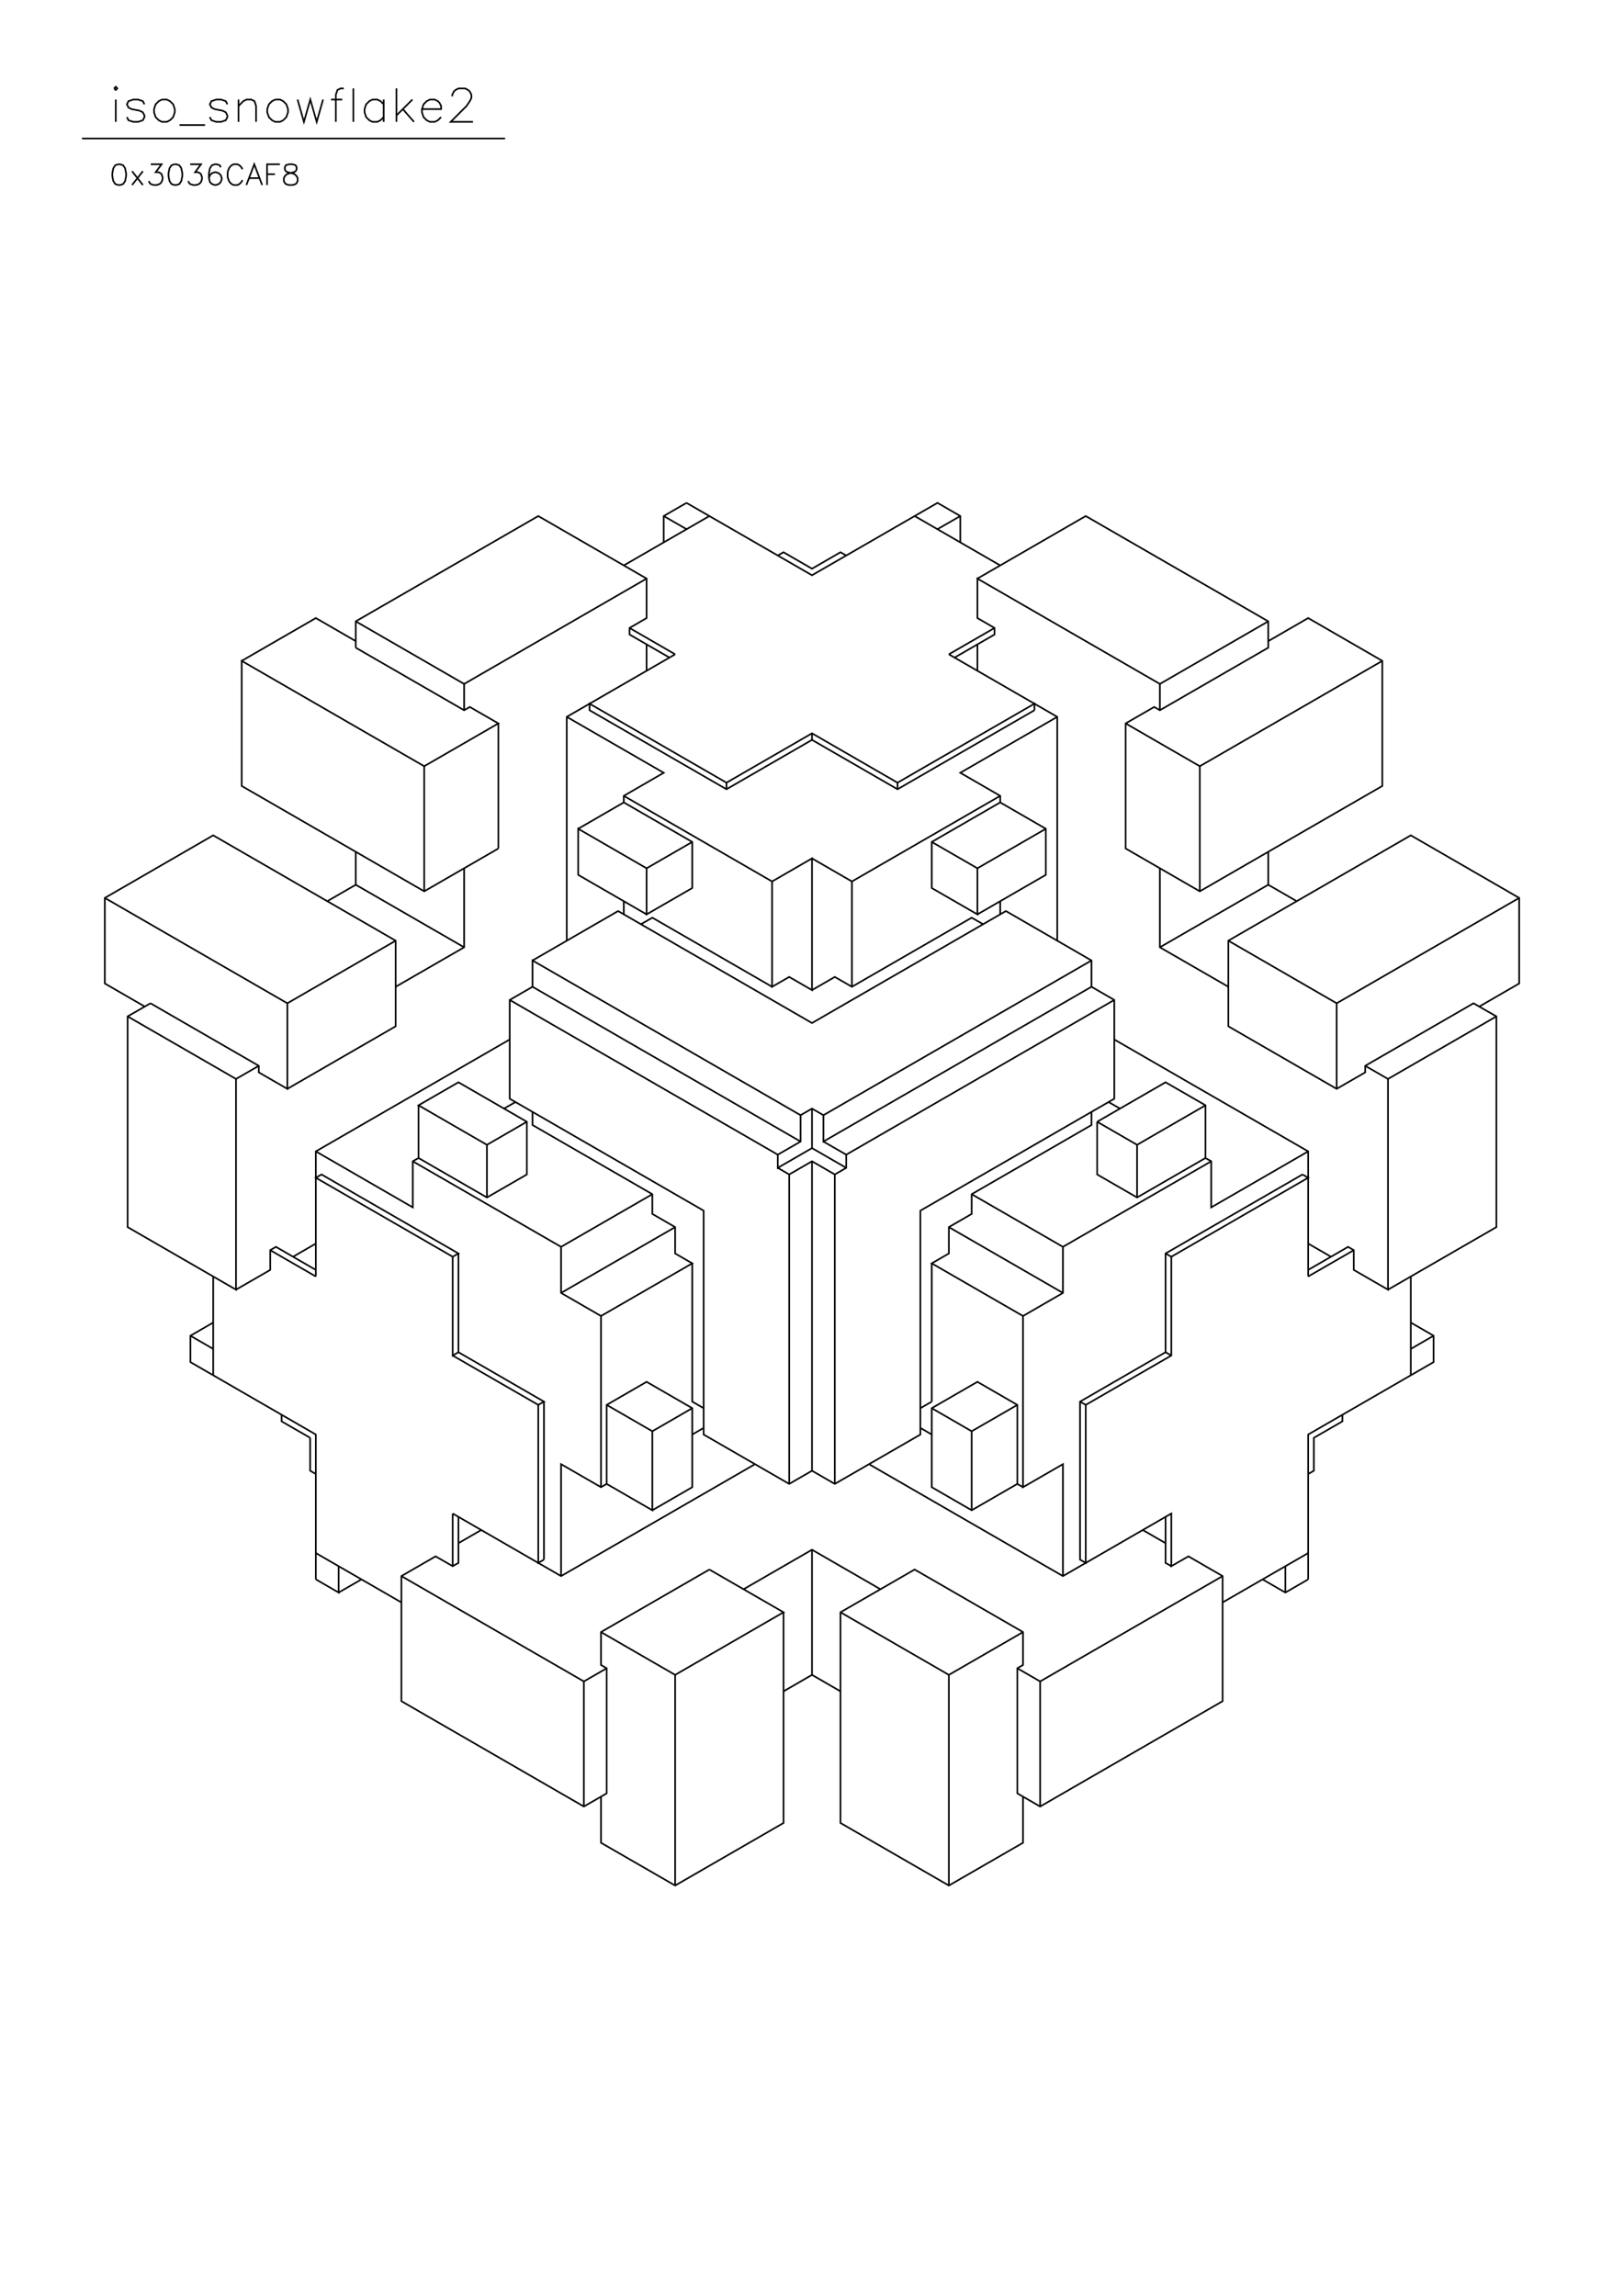 <?xml version="1.0" standalone="no"?>
<svg width="29.7cm" height="42cm" version="1.1" xmlns="http://www.w3.org/2000/svg" viewBox="0.0 0.0 29.7 42">
<path d="M4.42 12.088L5.776 11.305L6.506 11.727" stroke-width="0.03" stroke="#000000" fill="none"/>
<path d="M6.506 11.847L6.506 11.365L9.844 9.439L11.825 10.583L11.825 11.305L11.513 11.486L11.513 11.606L12.243 12.028" stroke-width="0.03" stroke="#000000" fill="none"/>
<path d="M12.347 11.968L10.365 13.112L10.365 17.206" stroke-width="0.03" stroke="#000000" fill="none"/>
<path d="M9.739 17.568L11.304 16.664L14.85 18.712L18.396 16.664L19.961 17.568L19.961 18.049L20.378 18.29L20.378 20.097L16.832 22.144L16.832 26.239L15.267 27.142L14.85 26.901L14.433 27.142L12.868 26.239L12.868 22.144L9.322 20.097L9.322 18.29L9.739 18.049L9.739 17.568L14.641 20.398L14.641 20.88L14.224 21.12L9.322 18.29" stroke-width="0.03" stroke="#000000" fill="none"/>
<path d="M9.739 18.049L14.641 20.88" stroke-width="0.03" stroke="#000000" fill="none"/>
<path d="M14.85 21L14.224 21.361L14.224 21.12" stroke-width="0.03" stroke="#000000" fill="none"/>
<path d="M14.224 21.361L14.433 21.482L14.85 21.241L15.267 21.482L15.476 21.361L15.476 21.12L20.378 18.29" stroke-width="0.03" stroke="#000000" fill="none"/>
<path d="M19.961 18.049L15.059 20.88L15.059 20.398L14.85 20.277L14.641 20.398" stroke-width="0.03" stroke="#000000" fill="none"/>
<path d="M14.85 20.277L14.85 21L15.476 21.361" stroke-width="0.03" stroke="#000000" fill="none"/>
<path d="M15.476 21.12L15.059 20.88" stroke-width="0.03" stroke="#000000" fill="none"/>
<path d="M14.85 21.241L14.85 26.901" stroke-width="0.03" stroke="#000000" fill="none"/>
<path d="M14.433 27.142L14.433 21.482" stroke-width="0.03" stroke="#000000" fill="none"/>
<path d="M15.267 21.482L15.267 27.142" stroke-width="0.03" stroke="#000000" fill="none"/>
<path d="M15.893 26.781L19.439 28.828L21.421 27.684L21.421 28.647L21.734 28.467L22.359 28.828L22.359 31.116L19.022 33.043L18.605 32.802L18.605 30.514L18.709 30.454L18.709 29.852L16.727 28.708L15.371 29.49L15.371 33.344L17.353 34.488L18.709 33.706L18.709 32.863" stroke-width="0.03" stroke="#000000" fill="none"/>
<path d="M19.022 33.043L19.022 30.755L18.605 30.514" stroke-width="0.03" stroke="#000000" fill="none"/>
<path d="M19.022 30.755L22.359 28.828" stroke-width="0.03" stroke="#000000" fill="none"/>
<path d="M22.359 29.31L23.924 28.407" stroke-width="0.03" stroke="#000000" fill="none"/>
<path d="M23.924 28.888L23.507 29.129L23.089 28.888" stroke-width="0.03" stroke="#000000" fill="none"/>
<path d="M23.507 28.647L23.507 29.129" stroke-width="0.03" stroke="#000000" fill="none"/>
<path d="M23.924 28.888L23.924 26.239L26.218 24.914L26.218 24.432L25.801 24.191" stroke-width="0.03" stroke="#000000" fill="none"/>
<path d="M26.218 24.432L25.801 24.673" stroke-width="0.03" stroke="#000000" fill="none"/>
<path d="M25.801 25.155L25.801 23.348" stroke-width="0.03" stroke="#000000" fill="none"/>
<path d="M25.384 23.589L27.366 22.445L27.366 18.591L26.948 18.351L24.967 19.495L24.967 19.615L24.445 19.916L22.464 18.772L22.464 17.206L25.801 15.279L27.783 16.424L27.783 17.989L27.053 18.411" stroke-width="0.03" stroke="#000000" fill="none"/>
<path d="M27.366 18.591L25.384 19.735L25.384 23.589L24.758 23.228L24.758 22.867L24.654 22.806L23.924 23.228" stroke-width="0.03" stroke="#000000" fill="none"/>
<path d="M23.924 23.348L24.758 22.867" stroke-width="0.03" stroke="#000000" fill="none"/>
<path d="M24.341 22.987L23.924 22.746" stroke-width="0.03" stroke="#000000" fill="none"/>
<path d="M23.924 23.348L23.924 21.06L20.378 19.013" stroke-width="0.03" stroke="#000000" fill="none"/>
<path d="M20.273 20.157L20.482 20.277" stroke-width="0.03" stroke="#000000" fill="none"/>
<path d="M20.065 20.518L21.316 19.796L22.046 20.217L22.046 21.181L22.151 21.241L22.151 22.084L23.924 21.06" stroke-width="0.03" stroke="#000000" fill="none"/>
<path d="M23.82 21.482L21.316 22.927L21.316 24.733L19.752 25.637L19.752 28.527L19.856 28.587L19.856 25.697L19.752 25.637" stroke-width="0.03" stroke="#000000" fill="none"/>
<path d="M19.856 25.697L21.421 24.794L21.421 22.987L21.316 22.927" stroke-width="0.03" stroke="#000000" fill="none"/>
<path d="M21.421 22.987L23.924 21.542L23.82 21.482" stroke-width="0.03" stroke="#000000" fill="none"/>
<path d="M22.151 21.241L19.439 22.806L19.439 23.649L18.709 24.071L17.04 23.108L17.353 22.927L17.353 22.445L17.77 22.204L17.77 21.843L19.961 20.578L19.961 20.338" stroke-width="0.03" stroke="#000000" fill="none"/>
<path d="M20.065 20.518L20.065 21.482L20.795 21.903L22.046 21.181" stroke-width="0.03" stroke="#000000" fill="none"/>
<path d="M22.046 20.217L20.795 20.94L20.065 20.518" stroke-width="0.03" stroke="#000000" fill="none"/>
<path d="M20.795 20.94L20.795 21.903" stroke-width="0.03" stroke="#000000" fill="none"/>
<path d="M19.439 22.806L17.77 21.843" stroke-width="0.03" stroke="#000000" fill="none"/>
<path d="M17.353 22.445L19.439 23.649" stroke-width="0.03" stroke="#000000" fill="none"/>
<path d="M18.709 24.071L18.709 27.202L19.439 26.781L19.439 28.828" stroke-width="0.03" stroke="#000000" fill="none"/>
<path d="M18.709 29.852L17.353 30.635L15.371 29.49" stroke-width="0.03" stroke="#000000" fill="none"/>
<path d="M16.102 29.069L14.85 28.346L13.598 29.069" stroke-width="0.03" stroke="#000000" fill="none"/>
<path d="M12.973 28.708L10.991 29.852L10.991 30.454L11.095 30.514L11.095 32.802L10.678 33.043L7.341 31.116L7.341 28.828L7.966 28.467L8.279 28.647L8.384 28.587L8.384 27.744" stroke-width="0.03" stroke="#000000" fill="none"/>
<path d="M8.279 27.684L8.279 28.647" stroke-width="0.03" stroke="#000000" fill="none"/>
<path d="M8.384 28.226L8.801 27.985" stroke-width="0.03" stroke="#000000" fill="none"/>
<path d="M8.279 27.684L10.261 28.828L13.807 26.781" stroke-width="0.03" stroke="#000000" fill="none"/>
<path d="M12.868 26.118L12.66 26.239" stroke-width="0.03" stroke="#000000" fill="none"/>
<path d="M12.66 25.757L11.93 26.179L11.93 27.624L11.095 27.142L11.095 25.697L11.825 25.275L12.66 25.757L12.66 27.202L11.93 27.624" stroke-width="0.03" stroke="#000000" fill="none"/>
<path d="M11.095 27.142L10.991 27.202L10.261 26.781L10.261 28.828" stroke-width="0.03" stroke="#000000" fill="none"/>
<path d="M9.948 28.527L9.844 28.587L9.844 25.697L9.948 25.637L8.384 24.733L8.279 24.794L8.279 22.987L8.384 22.927L5.88 21.482L5.776 21.542L8.279 22.987" stroke-width="0.03" stroke="#000000" fill="none"/>
<path d="M8.384 22.927L8.384 24.733" stroke-width="0.03" stroke="#000000" fill="none"/>
<path d="M8.279 24.794L9.844 25.697" stroke-width="0.03" stroke="#000000" fill="none"/>
<path d="M9.948 25.637L9.948 28.527" stroke-width="0.03" stroke="#000000" fill="none"/>
<path d="M10.991 29.852L12.347 30.635L14.329 29.49L12.973 28.708" stroke-width="0.03" stroke="#000000" fill="none"/>
<path d="M14.329 29.49L14.329 33.344L12.347 34.488L10.991 33.706L10.991 32.863" stroke-width="0.03" stroke="#000000" fill="none"/>
<path d="M10.678 33.043L10.678 30.755L7.341 28.828" stroke-width="0.03" stroke="#000000" fill="none"/>
<path d="M7.341 29.31L5.776 28.407" stroke-width="0.03" stroke="#000000" fill="none"/>
<path d="M5.776 28.888L5.776 26.239L3.482 24.914L3.482 24.432L3.899 24.191" stroke-width="0.03" stroke="#000000" fill="none"/>
<path d="M3.482 24.432L3.899 24.673" stroke-width="0.03" stroke="#000000" fill="none"/>
<path d="M3.899 25.155L3.899 23.348" stroke-width="0.03" stroke="#000000" fill="none"/>
<path d="M4.316 23.589L4.942 23.228L4.942 22.867L5.046 22.806L5.776 23.228" stroke-width="0.03" stroke="#000000" fill="none"/>
<path d="M5.776 23.348L5.776 21.06L9.322 19.013" stroke-width="0.03" stroke="#000000" fill="none"/>
<path d="M9.427 20.157L9.218 20.277" stroke-width="0.03" stroke="#000000" fill="none"/>
<path d="M9.635 20.518L8.905 20.94L7.654 20.217L8.384 19.796L9.635 20.518L9.635 21.482L8.905 21.903L7.654 21.181L7.654 20.217" stroke-width="0.03" stroke="#000000" fill="none"/>
<path d="M7.654 21.181L7.549 21.241L7.549 22.084L5.776 21.06" stroke-width="0.03" stroke="#000000" fill="none"/>
<path d="M5.255 19.916L7.236 18.772L7.236 17.206L3.899 15.279L1.917 16.424L1.917 17.989L2.647 18.411" stroke-width="0.03" stroke="#000000" fill="none"/>
<path d="M2.752 18.351L2.334 18.591L2.334 22.445L4.316 23.589L4.316 19.735L2.334 18.591" stroke-width="0.03" stroke="#000000" fill="none"/>
<path d="M2.752 18.351L4.733 19.495L4.733 19.615L5.255 19.916L5.255 18.351L7.236 17.206" stroke-width="0.03" stroke="#000000" fill="none"/>
<path d="M7.236 18.049L8.488 17.327L8.488 15.882" stroke-width="0.03" stroke="#000000" fill="none"/>
<path d="M9.114 15.52L7.758 16.303L4.42 14.376L4.42 12.088L7.758 14.015L9.114 13.232L8.592 12.931L8.488 12.991L6.506 11.847" stroke-width="0.03" stroke="#000000" fill="none"/>
<path d="M6.506 11.365L8.488 12.51L8.488 12.991" stroke-width="0.03" stroke="#000000" fill="none"/>
<path d="M8.488 12.51L11.825 10.583" stroke-width="0.03" stroke="#000000" fill="none"/>
<path d="M11.408 10.342L12.973 9.439" stroke-width="0.03" stroke="#000000" fill="none"/>
<path d="M12.555 9.198L12.138 9.439L12.138 9.92" stroke-width="0.03" stroke="#000000" fill="none"/>
<path d="M12.138 9.439L12.555 9.679" stroke-width="0.03" stroke="#000000" fill="none"/>
<path d="M12.555 9.198L14.85 10.522L17.145 9.198L17.562 9.439L17.562 9.92" stroke-width="0.03" stroke="#000000" fill="none"/>
<path d="M17.562 9.439L17.145 9.679" stroke-width="0.03" stroke="#000000" fill="none"/>
<path d="M16.727 9.439L18.292 10.342" stroke-width="0.03" stroke="#000000" fill="none"/>
<path d="M17.875 10.583L19.856 9.439L23.194 11.365L23.194 11.847L21.212 12.991L21.108 12.931L20.586 13.232L20.586 15.52L21.942 16.303L25.28 14.376L25.28 12.088L23.924 11.305L23.194 11.727" stroke-width="0.03" stroke="#000000" fill="none"/>
<path d="M23.194 11.365L21.212 12.51L21.212 12.991" stroke-width="0.03" stroke="#000000" fill="none"/>
<path d="M21.212 12.51L17.875 10.583L17.875 11.305L18.188 11.486L18.188 11.606L17.457 12.028" stroke-width="0.03" stroke="#000000" fill="none"/>
<path d="M17.353 11.968L18.188 11.486" stroke-width="0.03" stroke="#000000" fill="none"/>
<path d="M17.875 11.787L17.875 12.269" stroke-width="0.03" stroke="#000000" fill="none"/>
<path d="M17.353 11.968L19.335 13.112L19.335 17.206" stroke-width="0.03" stroke="#000000" fill="none"/>
<path d="M19.961 17.568L15.059 20.398" stroke-width="0.03" stroke="#000000" fill="none"/>
<path d="M14.85 18.11L15.267 17.869L15.58 18.049L17.77 16.785L17.979 16.905" stroke-width="0.03" stroke="#000000" fill="none"/>
<path d="M17.875 16.725L19.126 16.002L19.126 15.159L18.292 14.677L17.04 15.4L17.04 16.243L17.875 16.725L17.875 15.882L19.126 15.159" stroke-width="0.03" stroke="#000000" fill="none"/>
<path d="M18.292 14.677L18.292 14.557L17.562 14.135L19.335 13.112" stroke-width="0.03" stroke="#000000" fill="none"/>
<path d="M18.918 12.991L16.414 14.436L14.85 13.533L13.286 14.436L10.782 12.991L10.782 12.871L13.286 14.316L14.85 13.413L16.414 14.316L18.918 12.871L18.918 12.991" stroke-width="0.03" stroke="#000000" fill="none"/>
<path d="M20.586 13.232L21.942 14.015L21.942 16.303" stroke-width="0.03" stroke="#000000" fill="none"/>
<path d="M21.212 15.882L21.212 17.327L22.464 18.049" stroke-width="0.03" stroke="#000000" fill="none"/>
<path d="M22.464 17.206L24.445 18.351L24.445 19.916" stroke-width="0.03" stroke="#000000" fill="none"/>
<path d="M24.967 19.495L25.384 19.735" stroke-width="0.03" stroke="#000000" fill="none"/>
<path d="M24.445 18.351L27.783 16.424" stroke-width="0.03" stroke="#000000" fill="none"/>
<path d="M23.715 16.484L23.194 16.183L23.194 15.581" stroke-width="0.03" stroke="#000000" fill="none"/>
<path d="M23.194 16.183L21.212 17.327" stroke-width="0.03" stroke="#000000" fill="none"/>
<path d="M18.292 16.725L18.292 16.484" stroke-width="0.03" stroke="#000000" fill="none"/>
<path d="M17.875 15.882L17.04 15.4" stroke-width="0.03" stroke="#000000" fill="none"/>
<path d="M16.414 14.436L16.414 14.316" stroke-width="0.03" stroke="#000000" fill="none"/>
<path d="M14.85 13.533L14.85 13.413" stroke-width="0.03" stroke="#000000" fill="none"/>
<path d="M13.286 14.316L13.286 14.436" stroke-width="0.03" stroke="#000000" fill="none"/>
<path d="M12.66 15.4L11.825 15.882L11.825 16.725L12.66 16.243L12.66 15.4L11.408 14.677L11.408 14.557L12.138 14.135L10.365 13.112" stroke-width="0.03" stroke="#000000" fill="none"/>
<path d="M9.114 13.232L9.114 15.52" stroke-width="0.03" stroke="#000000" fill="none"/>
<path d="M10.574 15.159L11.408 14.677" stroke-width="0.03" stroke="#000000" fill="none"/>
<path d="M11.408 14.557L14.12 16.123L14.12 18.049L14.433 17.869L14.85 18.11L14.85 15.701L14.12 16.123" stroke-width="0.03" stroke="#000000" fill="none"/>
<path d="M14.85 15.701L15.58 16.123L15.58 18.049" stroke-width="0.03" stroke="#000000" fill="none"/>
<path d="M14.12 18.049L11.93 16.785L11.721 16.905" stroke-width="0.03" stroke="#000000" fill="none"/>
<path d="M11.825 16.725L10.574 16.002L10.574 15.159L11.825 15.882" stroke-width="0.03" stroke="#000000" fill="none"/>
<path d="M11.408 16.484L11.408 16.725" stroke-width="0.03" stroke="#000000" fill="none"/>
<path d="M8.488 17.327L6.506 16.183L6.506 15.581" stroke-width="0.03" stroke="#000000" fill="none"/>
<path d="M6.506 16.183L5.985 16.484" stroke-width="0.03" stroke="#000000" fill="none"/>
<path d="M7.758 16.303L7.758 14.015" stroke-width="0.03" stroke="#000000" fill="none"/>
<path d="M11.825 12.269L11.825 11.787" stroke-width="0.03" stroke="#000000" fill="none"/>
<path d="M11.513 11.486L12.347 11.968" stroke-width="0.03" stroke="#000000" fill="none"/>
<path d="M14.224 10.161L14.329 10.101L14.85 10.402L15.371 10.101L15.476 10.161" stroke-width="0.03" stroke="#000000" fill="none"/>
<path d="M18.292 14.557L15.58 16.123" stroke-width="0.03" stroke="#000000" fill="none"/>
<path d="M21.942 14.015L25.28 12.088" stroke-width="0.03" stroke="#000000" fill="none"/>
<path d="M21.316 24.733L21.421 24.794" stroke-width="0.03" stroke="#000000" fill="none"/>
<path d="M21.316 27.744L21.316 28.587L21.421 28.647" stroke-width="0.03" stroke="#000000" fill="none"/>
<path d="M21.316 28.226L20.899 27.985" stroke-width="0.03" stroke="#000000" fill="none"/>
<path d="M18.709 27.202L18.605 27.142L18.605 25.697L17.875 25.275L17.04 25.757L17.04 27.202L17.77 27.624L18.605 27.142" stroke-width="0.03" stroke="#000000" fill="none"/>
<path d="M17.77 27.624L17.77 26.179L17.04 25.757" stroke-width="0.03" stroke="#000000" fill="none"/>
<path d="M17.04 25.637L16.832 25.757" stroke-width="0.03" stroke="#000000" fill="none"/>
<path d="M17.04 25.637L17.04 23.108" stroke-width="0.03" stroke="#000000" fill="none"/>
<path d="M16.832 26.118L17.04 26.239" stroke-width="0.03" stroke="#000000" fill="none"/>
<path d="M17.77 26.179L18.605 25.697" stroke-width="0.03" stroke="#000000" fill="none"/>
<path d="M14.85 28.346L14.85 30.635L14.329 30.936" stroke-width="0.03" stroke="#000000" fill="none"/>
<path d="M14.85 30.635L15.371 30.936" stroke-width="0.03" stroke="#000000" fill="none"/>
<path d="M17.353 30.635L17.353 34.488" stroke-width="0.03" stroke="#000000" fill="none"/>
<path d="M12.347 34.488L12.347 30.635" stroke-width="0.03" stroke="#000000" fill="none"/>
<path d="M11.095 30.514L10.678 30.755" stroke-width="0.03" stroke="#000000" fill="none"/>
<path d="M10.991 27.202L10.991 24.071L12.66 23.108L12.347 22.927L12.347 22.445L11.93 22.204L11.93 21.843L9.739 20.578L9.739 20.338" stroke-width="0.03" stroke="#000000" fill="none"/>
<path d="M8.905 20.94L8.905 21.903" stroke-width="0.03" stroke="#000000" fill="none"/>
<path d="M7.549 21.241L10.261 22.806L10.261 23.649L10.991 24.071" stroke-width="0.03" stroke="#000000" fill="none"/>
<path d="M10.261 23.649L12.347 22.445" stroke-width="0.03" stroke="#000000" fill="none"/>
<path d="M11.93 21.843L10.261 22.806" stroke-width="0.03" stroke="#000000" fill="none"/>
<path d="M12.66 23.108L12.66 25.637L12.868 25.757" stroke-width="0.03" stroke="#000000" fill="none"/>
<path d="M11.93 26.179L11.095 25.697" stroke-width="0.03" stroke="#000000" fill="none"/>
<path d="M5.672 26.299L5.672 26.901L5.776 26.961" stroke-width="0.03" stroke="#000000" fill="none"/>
<path d="M5.672 26.299L5.15 25.998L5.15 25.877" stroke-width="0.03" stroke="#000000" fill="none"/>
<path d="M5.776 23.348L4.942 22.867" stroke-width="0.03" stroke="#000000" fill="none"/>
<path d="M5.359 22.987L5.776 22.746" stroke-width="0.03" stroke="#000000" fill="none"/>
<path d="M4.316 19.735L4.733 19.495" stroke-width="0.03" stroke="#000000" fill="none"/>
<path d="M5.255 18.351L1.917 16.424" stroke-width="0.03" stroke="#000000" fill="none"/>
<path d="M6.193 28.647L6.193 29.129L5.776 28.888" stroke-width="0.03" stroke="#000000" fill="none"/>
<path d="M6.193 29.129L6.611 28.888" stroke-width="0.03" stroke="#000000" fill="none"/>
<path d="M23.924 26.961L24.028 26.901L24.028 26.299L24.55 25.998L24.55 25.877" stroke-width="0.03" stroke="#000000" fill="none"/>
<path d="M9.237 2.533L1.5 2.533" stroke-width="0.03" stroke="#000000" fill="none"/>
<path d="M2.117 2.229L2.117 1.821" stroke-width="0.03" stroke="#000000" fill="none"/>
<path d="M2.087 1.617L2.117 1.646L2.146 1.617L2.117 1.587L2.087 1.617" stroke-width="0.03" stroke="#000000" fill="none"/>
<path d="M2.321 2.142L2.35 2.2L2.438 2.229L2.525 2.229L2.612 2.2L2.642 2.142L2.642 2.112L2.612 2.054L2.554 2.025L2.408 1.996L2.35 1.967L2.321 1.908L2.35 1.85L2.438 1.821L2.525 1.821L2.612 1.85L2.642 1.908" stroke-width="0.03" stroke="#000000" fill="none"/>
<path d="M2.962 1.821L2.904 1.85L2.846 1.908L2.817 1.996L2.817 2.054L2.846 2.142L2.904 2.2L2.962 2.229L3.05 2.229L3.108 2.2L3.167 2.142L3.196 2.054L3.196 1.996L3.167 1.908L3.108 1.85L3.05 1.821L2.962 1.821" stroke-width="0.03" stroke="#000000" fill="none"/>
<path d="M3.283 2.287L3.75 2.287" stroke-width="0.03" stroke="#000000" fill="none"/>
<path d="M3.837 2.142L3.867 2.2L3.954 2.229L4.042 2.229L4.129 2.2L4.158 2.142L4.158 2.112L4.129 2.054L4.071 2.025L3.925 1.996L3.867 1.967L3.837 1.908L3.867 1.85L3.954 1.821L4.042 1.821L4.129 1.85L4.158 1.908" stroke-width="0.03" stroke="#000000" fill="none"/>
<path d="M4.362 1.938L4.45 1.85L4.508 1.821L4.596 1.821L4.654 1.85L4.683 1.938L4.683 2.229" stroke-width="0.03" stroke="#000000" fill="none"/>
<path d="M4.362 2.229L4.362 1.821" stroke-width="0.03" stroke="#000000" fill="none"/>
<path d="M5.033 1.821L4.975 1.85L4.917 1.908L4.887 1.996L4.887 2.054L4.917 2.142L4.975 2.2L5.033 2.229L5.121 2.229L5.179 2.2L5.237 2.142L5.267 2.054L5.267 1.996L5.237 1.908L5.179 1.85L5.121 1.821L5.033 1.821" stroke-width="0.03" stroke="#000000" fill="none"/>
<path d="M5.442 1.821L5.558 2.229L5.675 1.821L5.792 2.229L5.908 1.821" stroke-width="0.03" stroke="#000000" fill="none"/>
<path d="M6.054 1.821L6.258 1.821" stroke-width="0.03" stroke="#000000" fill="none"/>
<path d="M6.287 1.617L6.229 1.617L6.171 1.646L6.142 1.733L6.142 2.229" stroke-width="0.03" stroke="#000000" fill="none"/>
<path d="M6.462 2.229L6.462 1.617" stroke-width="0.03" stroke="#000000" fill="none"/>
<path d="M7.017 1.821L7.017 2.229" stroke-width="0.03" stroke="#000000" fill="none"/>
<path d="M7.017 2.142L6.958 2.2L6.9 2.229L6.812 2.229L6.754 2.2L6.696 2.142L6.667 2.054L6.667 1.996L6.696 1.908L6.754 1.85L6.812 1.821L6.9 1.821L6.958 1.85L7.017 1.908" stroke-width="0.03" stroke="#000000" fill="none"/>
<path d="M7.25 2.112L7.542 1.821" stroke-width="0.03" stroke="#000000" fill="none"/>
<path d="M7.367 1.996L7.571 2.229" stroke-width="0.03" stroke="#000000" fill="none"/>
<path d="M7.717 1.996L8.067 1.996L8.067 1.938L8.037 1.879L8.008 1.85L7.95 1.821L7.862 1.821L7.804 1.85L7.746 1.908L7.717 1.996L7.717 2.054L7.746 2.142L7.804 2.2L7.862 2.229L7.95 2.229L8.008 2.2L8.067 2.142" stroke-width="0.03" stroke="#000000" fill="none"/>
<path d="M8.271 1.762L8.271 1.733L8.3 1.675L8.329 1.646L8.387 1.617L8.504 1.617L8.562 1.646L8.592 1.675L8.621 1.733L8.621 1.792L8.592 1.85L8.533 1.938L8.242 2.229L8.65 2.229" stroke-width="0.03" stroke="#000000" fill="none"/>
<path d="M7.25 2.229L7.25 1.617" stroke-width="0.03" stroke="#000000" fill="none"/>
<path d="M5.281 3.005L5.227 3.023L5.209 3.06L5.209 3.096L5.227 3.132L5.263 3.15L5.335 3.168L5.389 3.186L5.425 3.222L5.443 3.258L5.443 3.312L5.425 3.348L5.407 3.366L5.353 3.384L5.281 3.384L5.227 3.366L5.209 3.348L5.191 3.312L5.191 3.258L5.209 3.222L5.245 3.186L5.299 3.168L5.371 3.15L5.407 3.132L5.425 3.096L5.425 3.06L5.407 3.023L5.353 3.005L5.281 3.005" stroke-width="0.03" stroke="#000000" fill="none"/>
<path d="M5.118 3.005L4.884 3.005L4.884 3.384" stroke-width="0.03" stroke="#000000" fill="none"/>
<path d="M4.794 3.384L4.65 3.005L4.506 3.384" stroke-width="0.03" stroke="#000000" fill="none"/>
<path d="M4.434 3.294L4.415 3.33L4.379 3.366L4.343 3.384L4.271 3.384L4.235 3.366L4.199 3.33L4.181 3.294L4.163 3.24L4.163 3.15L4.181 3.096L4.199 3.06L4.235 3.023L4.271 3.005L4.343 3.005L4.379 3.023L4.415 3.06L4.434 3.096" stroke-width="0.03" stroke="#000000" fill="none"/>
<path d="M4.56 3.258L4.74 3.258" stroke-width="0.03" stroke="#000000" fill="none"/>
<path d="M4.884 3.186L5.028 3.186" stroke-width="0.03" stroke="#000000" fill="none"/>
<path d="M4.037 3.06L4.019 3.023L3.965 3.005L3.929 3.005L3.875 3.023L3.839 3.078L3.821 3.168L3.821 3.258L3.839 3.33L3.875 3.366L3.929 3.384L3.947 3.384L4.001 3.366L4.037 3.33L4.055 3.276L4.055 3.258L4.037 3.204L4.001 3.168L3.947 3.15L3.929 3.15L3.875 3.168L3.839 3.204L3.821 3.258" stroke-width="0.03" stroke="#000000" fill="none"/>
<path d="M3.442 3.312L3.46 3.348L3.478 3.366L3.532 3.384L3.586 3.384L3.64 3.366L3.676 3.33L3.694 3.276L3.694 3.24L3.676 3.186L3.658 3.168L3.622 3.15L3.568 3.15L3.676 3.005L3.478 3.005" stroke-width="0.03" stroke="#000000" fill="none"/>
<path d="M3.19 3.005L3.136 3.023L3.1 3.078L3.082 3.168L3.082 3.222L3.1 3.312L3.136 3.366L3.19 3.384L3.226 3.384L3.28 3.366L3.316 3.312L3.334 3.222L3.334 3.168L3.316 3.078L3.28 3.023L3.226 3.005L3.19 3.005" stroke-width="0.03" stroke="#000000" fill="none"/>
<path d="M2.757 3.005L2.955 3.005L2.847 3.15L2.901 3.15L2.937 3.168L2.955 3.186L2.973 3.24L2.973 3.276L2.955 3.33L2.919 3.366L2.865 3.384L2.811 3.384L2.757 3.366L2.739 3.348L2.721 3.312" stroke-width="0.03" stroke="#000000" fill="none"/>
<path d="M2.613 3.384L2.415 3.132" stroke-width="0.03" stroke="#000000" fill="none"/>
<path d="M2.613 3.132L2.415 3.384" stroke-width="0.03" stroke="#000000" fill="none"/>
<path d="M2.162 3.005L2.108 3.023L2.072 3.078L2.054 3.168L2.054 3.222L2.072 3.312L2.108 3.366L2.162 3.384L2.198 3.384L2.252 3.366L2.288 3.312L2.306 3.222L2.306 3.168L2.288 3.078L2.252 3.023L2.198 3.005L2.162 3.005" stroke-width="0.03" stroke="#000000" fill="none"/>
</svg>
